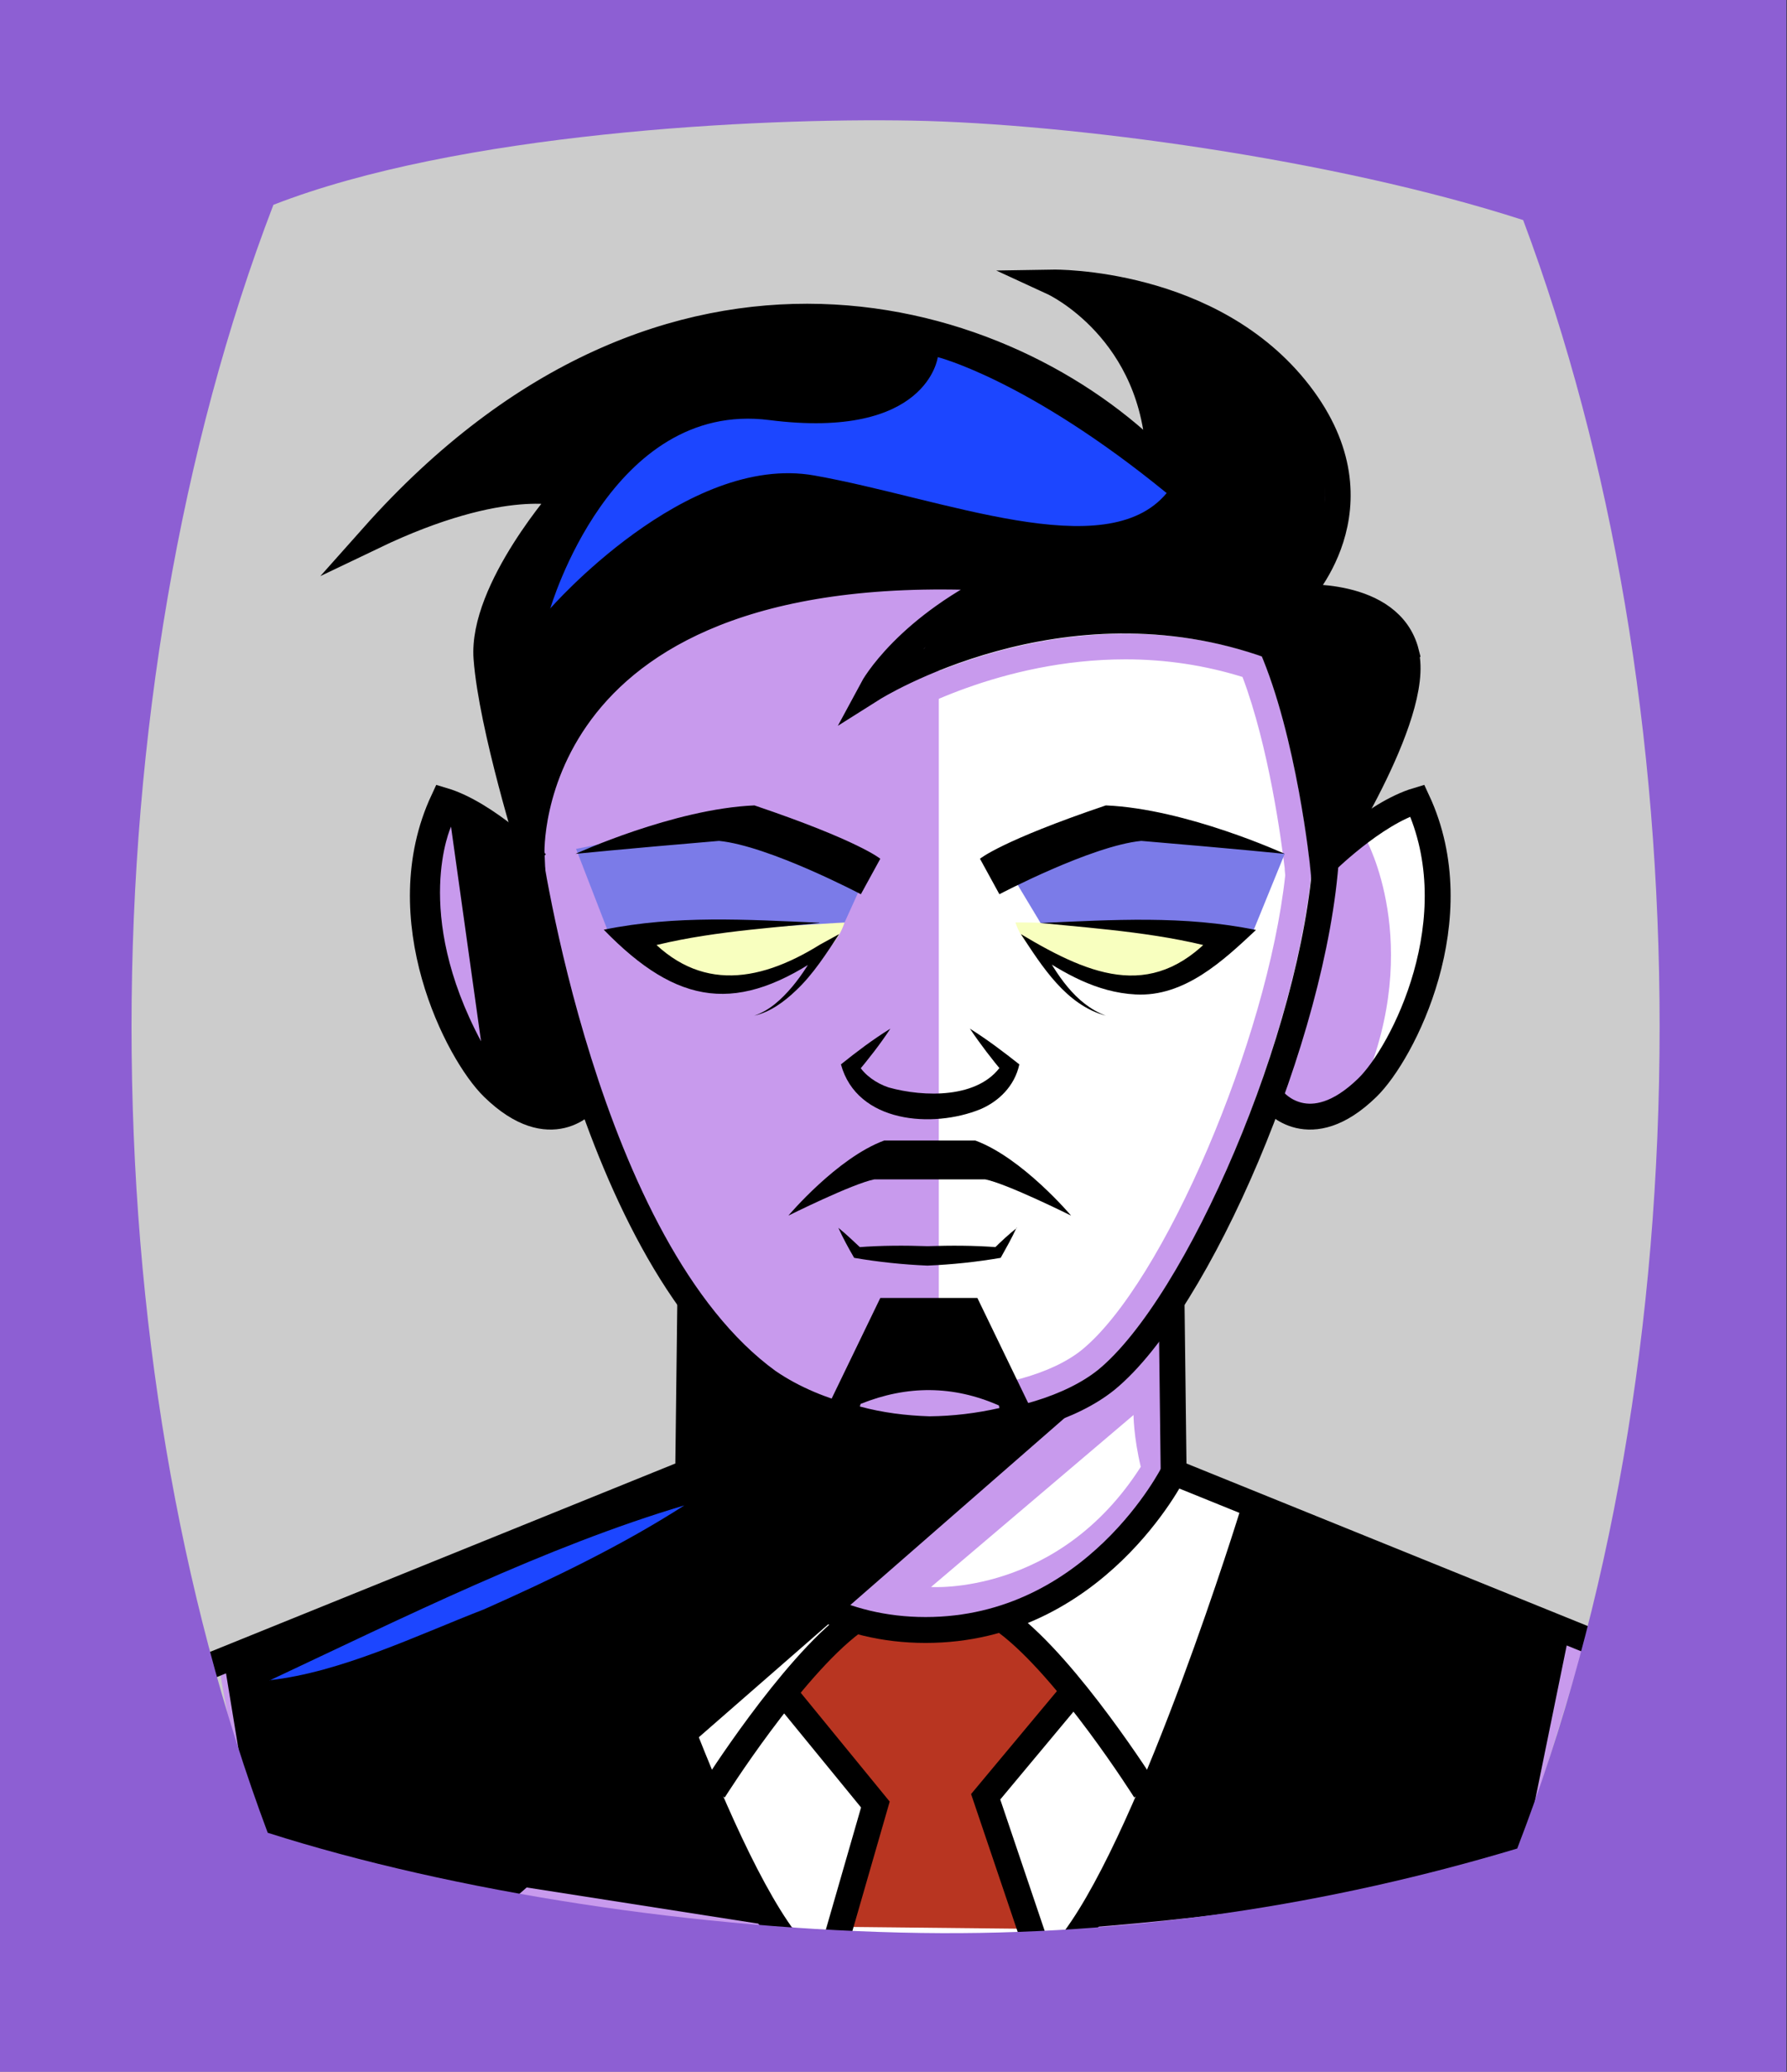 <svg id="Capa_2" xmlns="http://www.w3.org/2000/svg" xmlns:xlink="http://www.w3.org/1999/xlink" viewBox="0 0 69.02 80">
<rect x="0" y="0" width="69.02" height="80" fill="#333333" stroke="none"/>
<defs >
<style >
.cls-1{fill:#c89aed;}.cls-2{fill:#fff;}.cls-3{fill:#f8ffbf;}.cls-4{fill:#7b7be8;}.cls-5{fill:#a88347;}.cls-6{fill:#782ab5;}.cls-7{stroke:#000;stroke-miterlimit:10;}.cls-7,.cls-8,.cls-9,.cls-10{fill:none;}.cls-11{fill:#1c46ff;}.cls-8{stroke:#deb778;stroke-dasharray:0 0 0 4.06;stroke-linecap:round;stroke-linejoin:round;}.cls-12{fill:url(#USGS_19_Inundación_de_tierra);}.cls-13{fill:#deb778;}.cls-10{stroke:#1d1d1b;stroke-dasharray:0 0 2 2;stroke-width:.3px;}.cls-14{fill:#fcf0c5;}.cls-15{fill:#b83521;}
</style>
<pattern id="USGS_19_Inundación_de_tierra" x="0" y="0" width="72" height="72" patternTransform="translate(-236.48 -16207) rotate(-90)" patternUnits="userSpaceOnUse" viewBox="0 0 72 72">
<g >
<rect class="cls-9" width="72" height="72">
</rect>
<g >
<line class="cls-10" x1="71" y1="71" x2="144.44" y2="71">
</line>
<line class="cls-10" x1="71" y1="67" x2="144.44" y2="67">
</line>
<line class="cls-10" x1="71" y1="63" x2="144.44" y2="63">
</line>
<line class="cls-10" x1="71" y1="59" x2="144.44" y2="59">
</line>
<line class="cls-10" x1="71" y1="55" x2="144.44" y2="55">
</line>
<line class="cls-10" x1="71" y1="51" x2="144.44" y2="51">
</line>
<line class="cls-10" x1="71" y1="47" x2="144.44" y2="47">
</line>
<line class="cls-10" x1="71" y1="43" x2="144.44" y2="43">
</line>
<line class="cls-10" x1="71" y1="39" x2="144.44" y2="39">
</line>
<line class="cls-10" x1="71" y1="35" x2="144.44" y2="35">
</line>
<line class="cls-10" x1="71" y1="31" x2="144.44" y2="31">
</line>
<line class="cls-10" x1="71" y1="27" x2="144.44" y2="27">
</line>
<line class="cls-10" x1="71" y1="23" x2="144.44" y2="23">
</line>
<line class="cls-10" x1="71" y1="19" x2="144.44" y2="19">
</line>
<line class="cls-10" x1="71" y1="15" x2="144.44" y2="15">
</line>
<line class="cls-10" x1="71" y1="11" x2="144.44" y2="11">
</line>
<line class="cls-10" x1="71" y1="7" x2="144.44" y2="7">
</line>
<line class="cls-10" x1="71" y1="3" x2="144.44" y2="3">
</line>
</g>
<g >
<line class="cls-10" x1="-1" y1="71" x2="72.44" y2="71">
</line>
<line class="cls-10" x1="-1" y1="67" x2="72.44" y2="67">
</line>
<line class="cls-10" x1="-1" y1="63" x2="72.44" y2="63">
</line>
<line class="cls-10" x1="-1" y1="59" x2="72.44" y2="59">
</line>
<line class="cls-10" x1="-1" y1="55" x2="72.44" y2="55">
</line>
<line class="cls-10" x1="-1" y1="51" x2="72.44" y2="51">
</line>
<line class="cls-10" x1="-1" y1="47" x2="72.44" y2="47">
</line>
<line class="cls-10" x1="-1" y1="43" x2="72.44" y2="43">
</line>
<line class="cls-10" x1="-1" y1="39" x2="72.44" y2="39">
</line>
<line class="cls-10" x1="-1" y1="35" x2="72.44" y2="35">
</line>
<line class="cls-10" x1="-1" y1="31" x2="72.44" y2="31">
</line>
<line class="cls-10" x1="-1" y1="27" x2="72.44" y2="27">
</line>
<line class="cls-10" x1="-1" y1="23" x2="72.44" y2="23">
</line>
<line class="cls-10" x1="-1" y1="19" x2="72.44" y2="19">
</line>
<line class="cls-10" x1="-1" y1="15" x2="72.44" y2="15">
</line>
<line class="cls-10" x1="-1" y1="11" x2="72.44" y2="11">
</line>
<line class="cls-10" x1="-1" y1="7" x2="72.44" y2="7">
</line>
<line class="cls-10" x1="-1" y1="3" x2="72.44" y2="3">
</line>
<line class="cls-10" x1="1.04" y1="69" x2="74.48" y2="69">
</line>
<line class="cls-10" x1="1.04" y1="65" x2="74.48" y2="65">
</line>
<line class="cls-10" x1="1.04" y1="61" x2="74.48" y2="61">
</line>
<line class="cls-10" x1="1.04" y1="57" x2="74.48" y2="57">
</line>
<line class="cls-10" x1="1.04" y1="53" x2="74.48" y2="53">
</line>
<line class="cls-10" x1="1.04" y1="49" x2="74.48" y2="49">
</line>
<line class="cls-10" x1="1.04" y1="45" x2="74.48" y2="45">
</line>
<line class="cls-10" x1="1.04" y1="41" x2="74.48" y2="41">
</line>
<line class="cls-10" x1="1.04" y1="37" x2="74.48" y2="37">
</line>
<line class="cls-10" x1="1.04" y1="33" x2="74.48" y2="33">
</line>
<line class="cls-10" x1="1.04" y1="29" x2="74.48" y2="29">
</line>
<line class="cls-10" x1="1.04" y1="25" x2="74.48" y2="25">
</line>
<line class="cls-10" x1="1.04" y1="21" x2="74.48" y2="21">
</line>
<line class="cls-10" x1="1.04" y1="17" x2="74.48" y2="17">
</line>
<line class="cls-10" x1="1.04" y1="13" x2="74.48" y2="13">
</line>
<line class="cls-10" x1="1.04" y1="9" x2="74.48" y2="9">
</line>
<line class="cls-10" x1="1.04" y1="5" x2="74.48" y2="5">
</line>
<line class="cls-10" x1="1.04" y1="1" x2="74.48" y2="1">
</line>
</g>
<g >
<line class="cls-10" x1="-73" y1="71" x2=".44" y2="71">
</line>
<line class="cls-10" x1="-73" y1="67" x2=".44" y2="67">
</line>
<line class="cls-10" x1="-73" y1="63" x2=".44" y2="63">
</line>
<line class="cls-10" x1="-73" y1="59" x2=".44" y2="59">
</line>
<line class="cls-10" x1="-73" y1="55" x2=".44" y2="55">
</line>
<line class="cls-10" x1="-73" y1="51" x2=".44" y2="51">
</line>
<line class="cls-10" x1="-73" y1="47" x2=".44" y2="47">
</line>
<line class="cls-10" x1="-73" y1="43" x2=".44" y2="43">
</line>
<line class="cls-10" x1="-73" y1="39" x2=".44" y2="39">
</line>
<line class="cls-10" x1="-73" y1="35" x2=".44" y2="35">
</line>
<line class="cls-10" x1="-73" y1="31" x2=".44" y2="31">
</line>
<line class="cls-10" x1="-73" y1="27" x2=".44" y2="27">
</line>
<line class="cls-10" x1="-73" y1="23" x2=".44" y2="23">
</line>
<line class="cls-10" x1="-73" y1="19" x2=".44" y2="19">
</line>
<line class="cls-10" x1="-73" y1="15" x2=".44" y2="15">
</line>
<line class="cls-10" x1="-73" y1="11" x2=".44" y2="11">
</line>
<line class="cls-10" x1="-73" y1="7" x2=".44" y2="7">
</line>
<line class="cls-10" x1="-73" y1="3" x2=".44" y2="3">
</line>
<line class="cls-10" x1="-70.96" y1="69" x2="2.48" y2="69">
</line>
<line class="cls-10" x1="-70.96" y1="65" x2="2.48" y2="65">
</line>
<line class="cls-10" x1="-70.96" y1="61" x2="2.48" y2="61">
</line>
<line class="cls-10" x1="-70.96" y1="57" x2="2.48" y2="57">
</line>
<line class="cls-10" x1="-70.96" y1="53" x2="2.48" y2="53">
</line>
<line class="cls-10" x1="-70.96" y1="49" x2="2.48" y2="49">
</line>
<line class="cls-10" x1="-70.96" y1="45" x2="2.48" y2="45">
</line>
<line class="cls-10" x1="-70.96" y1="41" x2="2.48" y2="41">
</line>
<line class="cls-10" x1="-70.96" y1="37" x2="2.48" y2="37">
</line>
<line class="cls-10" x1="-70.96" y1="33" x2="2.48" y2="33">
</line>
<line class="cls-10" x1="-70.96" y1="29" x2="2.48" y2="29">
</line>
<line class="cls-10" x1="-70.96" y1="25" x2="2.48" y2="25">
</line>
<line class="cls-10" x1="-70.96" y1="21" x2="2.48" y2="21">
</line>
<line class="cls-10" x1="-70.96" y1="17" x2="2.48" y2="17">
</line>
<line class="cls-10" x1="-70.96" y1="13" x2="2.48" y2="13">
</line>
<line class="cls-10" x1="-70.96" y1="9" x2="2.48" y2="9">
</line>
<line class="cls-10" x1="-70.96" y1="5" x2="2.48" y2="5">
</line>
<line class="cls-10" x1="-70.96" y1="1" x2="2.48" y2="1">
</line>
</g>
</g>
</pattern>
</defs>
  <path
     style="opacity:1;vector-effect:none;fill:#cccccc;fill-opacity:1;fill-rule:nonzero;stroke:none;stroke-width:4.495;stroke-linecap:butt;stroke-linejoin:miter;stroke-miterlimit:4;stroke-dasharray:none;stroke-dashoffset:0;stroke-opacity:1"
     d="M -0.08,0.361 V 80.361 H 68.92 V 0.361 Z"
     id="rect4304"/>

<g id="Characters">
<g >
<g >
<path class="cls-1" d="M61.18,63.53l-2.57,8.38s-27.83,7.83-48.63-.95c-1.22-4.32-1.49-6.48-1.49-6.48l17.84-7.43,.27-6.62s-2.71-4.46-3.65-7.57c-2.43,1.08-8.38-1.89-5.94-12.16,2.65,1.53,3.29,1.98,3.36,2.02-.02-.09-.15-.54-.33-1.21-.51-1.96-1.4-5.76-1.01-7.43,.54-2.29,2.7-4.86,2.7-4.86,0,0-3.64-.54-6.21,.81,8.37-8.64,18.37-10.94,28.91-2.56,.13-4.33-2.97-6.08-2.97-6.08,0,0,5.53-.95,9.32,5.13,1.21,3.78-.68,6.35-.68,6.35,0,0,3.92,.81,4.46,2.57,.52,1.7-2.77,6.72-2.96,7.01l.34-.16,2.75-1.32s1.63,2.84,.14,7.3c-1.49,4.46-4.05,5.94-5.94,4.19-2.03,5.67-3.79,8.51-3.79,8.51l.27,5.94,15.81,6.62Z">
</path>
<path class="cls-2" d="M36.26,55.2V25.42s7.22-3.9,12.68-.55c2.48,6.51,2.22,9.4,2.22,9.4,0,0-1.66,13.05-7.62,18.22-3.33,2.63-7.27,2.72-7.27,2.72Z">
</path>
<path class="cls-2" d="M31.35,62.12s2.72,2.06,6.34,.91,7.69-6.12,7.69-6.12l2.85,1.02s-2.63,12.67-6.58,16.54c-8.39,1.23-11.93-.33-11.93-.33l-3.87-8.07,5.51-3.95Z">
</path>
<path d="M51.6,32.45l.34-.16-.77,1.33-2.23-8.75s-7-2.13-13.61,.78c.49-1.17,3.01-3.3,3.01-3.3,0,0-1.55-.39-7.77,.29-8.36,1.65-10.4,8.94-10.4,8.94l-.13-.07c-.51-1.96-1.4-5.76-1.01-7.43,.54-2.29,2.7-4.86,2.7-4.86,0,0-3.64-.54-6.21,.81,8.37-8.64,18.37-10.94,28.91-2.56,.13-4.33-2.97-6.08-2.97-6.08,0,0,5.53-.95,9.32,5.13,1.21,3.78-.68,6.35-.68,6.35,0,0,3.92,.81,4.46,2.57,.52,1.7-2.77,6.72-2.96,7.01Z">
</path>
<path class="cls-11" d="M21.24,23.51s5.25-6.03,10.21-5.15,11.27,3.5,13.61,.68c-5.35-4.37-8.84-5.25-8.84-5.25,0,0-.39,3.21-6.51,2.43s-8.46,7.29-8.46,7.29Z">
</path>
<path class="cls-3" d="M32.62,35.62s-3.84-.05-7.8,.75c1.03,1.63,6.84,2.21,7.8-.75Z">
</path>
<path class="cls-3" d="M39.22,35.62s3.84-.05,7.8,.75c-1.03,1.63-6.84,2.21-7.8-.75Z">
</path>
<path d="M20.66,32.89l-3.65-2.19s-1.31,4.09,.22,7.95,3.43,5.21,5.58,3.86c-1.96-5.52-2.15-9.62-2.15-9.62Z">
</path>
<path d="M42.51,53.54l-22.84,19.93-9.83-2.09-1.18-7.19,17.67-7.14,.44-6.15s2.18,3.82,6.82,3.91,6.82-.09,8.92-1.27Z">
</path>
<path class="cls-15" d="M30.3,65.48l2.52-3.05s3.66,.84,5.72,.31c2.14,1.53,2.67,2.44,2.67,2.44l-2.97,3.89,1.6,5.41-7.7-.08,1.68-4.96-3.51-3.97Z">
</path>
<path d="M48.56,58.45s-2.91,12.17-6.93,16.01c13.03-1,17.29-3.13,17.29-3.13l1.74-8.52-12.11-4.36Z">
</path>
<polygon points="25.02 65.23 30.25 74.43 19.11 72.69 25.02 65.23">
</polygon>
<path class="cls-2" d="M43.78,54.64l-7.82,6.64s4.91,.35,8.1-4.64c-.28-1.18-.28-2.01-.28-2.01Z">
</path>
<path class="cls-1" d="M34.04,23.83c-1.05,1-1.53,1.81-1.66,2.05l-.89,1.66-1.79,3.34,3.21-2.02,1.59-1c.41-.25,4.14-2.4,8.97-2.4,1.56,0,3.07,.23,4.52,.68,1.02,2.7,1.5,6.31,1.63,7.39,0,.02,0,.03,0,.05l.02,.22c-.69,6.36-4.71,15.75-7.85,18.32-1.16,.94-3.3,1.53-5.59,1.53s-4.24-.54-5.65-1.5c-5.44-3.94-7.86-15.2-8.49-18.68l-.02-.53v-.06c0-.33,.07-3.15,2.51-5.54,2.08-2.03,5.27-3.2,9.49-3.5m2.31-1.08c-5.65,0-9.86,1.29-12.5,3.87-2.91,2.85-2.82,6.31-2.81,6.34l.02,.59h0c.65,3.64,3.12,15.22,8.9,19.4,1.71,1.17,4.01,1.69,6.23,1.69,2.47,0,4.85-.64,6.22-1.75,3.4-2.78,7.55-12.49,8.23-19.09l-.03-.33s-.51-4.87-1.87-8.14c-1.83-.63-3.61-.87-5.27-.87-5.36,0-9.44,2.51-9.5,2.54l-1.6,1.01,.89-1.66c.05-.09,1.04-1.9,3.85-3.59-.26,0-.51,0-.76,0h0Z">
</path>
<path class="cls-2" d="M52.76,32.41s2.23,4-.09,9.48c3.25-4.18,3.58-8.45,2.02-10.91-1.37,.42-1.93,1.44-1.93,1.44Z">
</path>
<polygon class="cls-4" points="33.51 33.66 32.62 35.62 24.84 36.09 23.45 35.88 22.25 32.78 27.88 31.64 33.51 33.66">
</polygon>
<polygon class="cls-4" points="39 33.66 40.19 35.64 47.29 36.09 48.41 35.94 49.62 32.97 44.63 31.64 39 33.66">
</polygon>
<path class="cls-7" d="M54.31,25.2c-.61-2.42-4.22-2.13-4.22-2.13,0,0,3.48-3.48,.1-7.87s-9.51-4.29-9.51-4.29c0,0,3.99,1.84,4.09,6.95-5.83-5.93-18.91-10.02-30.37,2.86,5.11-2.45,7.46-1.64,7.46-1.64,0,0-3.27,3.68-3.07,6.34s1.74,7.57,1.74,7.57c0,0-.51-11.86,18.45-10.64-3.98,1.82-5.28,4.24-5.28,4.24,0,0,7.27-4.59,15.41-1.64,1.47,3.38,1.99,8.48,1.99,8.48,0,0,3.81-5.8,3.2-8.22Z">
</path>
<path class="cls-7" d="M20.38,32.53s2.18,15.67,9.29,20.82c3.92,2.68,10.37,2.1,13.06-.07,3.55-2.9,8.05-13.35,8.49-20.24">
</path>
<path class="cls-7" d="M20.73,33.34s-1.93-1.93-3.61-2.43c-2.12,4.55,.56,9.76,1.93,11.09,2.24,2.18,3.61,.5,3.61,.5">
</path>
<path class="cls-7" d="M51.13,33.34s1.93-1.93,3.61-2.43c2.12,4.55-.56,9.76-1.93,11.09-2.24,2.18-3.61,.5-3.61,.5">
</path>
<path d="M22.23,32.97s3.8-1.74,6.91-1.87c4.05,1.37,4.86,2.06,4.86,2.06l-.75,1.37s-3.55-1.87-5.48-2.06c-3.67,.31-5.54,.5-5.54,.5Z">
</path>
<path d="M31.65,35.64c-2.35,.23-4.87,.4-7.1,1.07,0,0,.22-.84,.22-.84,2.02,2.43,4.42,2.15,6.91,.6,0,0,.73-.4,.73-.4-.49,.75-1.01,1.56-1.66,2.17-.46,.44-1,.84-1.62,.98,.6-.2,1.07-.65,1.47-1.12,.4-.48,.73-1.01,1.01-1.56,0,0,.28,.27,.28,.27-3.38,2.37-5.7,2.04-8.57-.91,2.78-.57,5.54-.39,8.32-.27h0Z">
</path>
<path d="M49.62,32.97s-3.8-1.74-6.91-1.87c-4.05,1.37-4.86,2.06-4.86,2.06l.75,1.37s3.55-1.87,5.48-2.06c3.67,.31,5.54,.5,5.54,.5Z">
</path>
<path d="M40.19,35.64c2.78-.12,5.54-.3,8.32,.27-1.27,1.19-2.76,2.59-4.65,2.49-1.52-.08-2.77-.83-3.92-1.59,0,0,.28-.27,.28-.27,.58,1.07,1.3,2.23,2.49,2.68-1.53-.41-2.46-1.9-3.28-3.15,2.79,1.67,5.22,2.63,7.64-.2,0,0,.22,.84,.22,.84-2.23-.66-4.75-.84-7.1-1.07h0Z">
</path>
<path d="M37.46,39.72c.67,.42,1.29,.89,1.91,1.38-.18,.84-.8,1.43-1.5,1.73-1.84,.75-4.77,.54-5.39-1.73,.61-.49,1.23-.96,1.91-1.38-.4,.61-.85,1.18-1.31,1.73l.09-.32c.21,.37,.67,.7,1.15,.86,1.36,.38,3.49,.44,4.36-.86,0,0,.09,.32,.09,.32-.46-.55-.9-1.12-1.31-1.73h0Z">
</path>
<path d="M36.11,44.04h1.56c1.82,.67,3.7,2.9,3.7,2.9,0,0-2.49-1.24-3.32-1.4h-2.01s-.26,0-.26,0h-2.01c-.83,.16-3.32,1.4-3.32,1.4,0,0,1.88-2.23,3.7-2.9h1.95Z">
</path>
<path d="M39.26,47.41c-.18,.4-.4,.78-.61,1.16-.93,.16-1.88,.26-2.83,.3-.95-.04-1.9-.14-2.83-.3-.22-.38-.43-.76-.61-1.16,.32,.26,.62,.55,.92,.83l-.15-.08c.9-.07,1.79-.07,2.68-.04,.89-.03,1.78-.03,2.68,.04l-.15,.08c.29-.29,.59-.57,.92-.83h0Z">
</path>
<path d="M39.83,54.42l-2.08-4.3h-1.49s-.77,0-.77,0h-1.49l-2.08,4.3s4.13,1.68,7.91,0Z">
</path>
<polyline class="cls-7" points="26.66 50.27 26.58 56.85 7.63 64.52">
</polyline>
<polyline class="cls-7" points="45.25 50.27 45.33 56.85 64.27 64.52">
</polyline>
<path class="cls-7" d="M26.58,56.85s2.63,6.09,9.17,6.09,9.58-6.09,9.58-6.09">
</path>
<path class="cls-7" d="M23.41,58.43s3.77,12.24,6.89,16.45">
</path>
<path class="cls-7" d="M27.57,69.14s2.97-4.71,5.35-6.49">
</path>
<path class="cls-7" d="M48.39,58.43s-3.77,12.24-6.89,16.45">
</path>
<path class="cls-7" d="M44.23,69.14s-2.97-4.71-5.35-6.49">
</path>
<polyline class="cls-7" points="30.49 65.62 33.81 69.68 32.08 75.68 40.2 75.68 38.07 69.38 41.54 65.22">
</polyline>
</g>
<path class="cls-1" d="M33.24,54.21c1.79-.72,3.57-.72,5.34,.06,0,0,.02,.1,.02,.1-.88,.2-1.79,.31-2.7,.32-.91-.03-1.81-.14-2.69-.38l.03-.1h0Z">
</path>
<path class="cls-1" d="M17.42,31.92s-1.51,3.29,1.16,8.29">
</path>
<path class="cls-11" d="M10.41,64.89c5.17-2.43,10.7-5.18,16.02-6.76-2.41,1.55-5.12,2.85-7.73,4.01-2.63,1.02-5.52,2.43-8.29,2.74h0Z">
</path>
</g>
</g>

  <path
     style="opacity:1;vector-effect:none;fill:#8d5fd3;fill-opacity:1;fill-rule:nonzero;stroke:none;stroke-width:2.358;stroke-linecap:butt;stroke-linejoin:miter;stroke-miterlimit:4;stroke-dasharray:none;stroke-dashoffset:0;stroke-opacity:0.442"
     d="M 0,1.2e-7 V 80 H 69 V 1.2e-7 Z M 35.24,4.658 c 6.068,0.112 16.27,1.47 23.59,3.84 3.46,9.24 5.27,19.951 5.27,31.141 0,11.47 -1.89,22.39 -5.5,31.74 -7.2,2.16 -14.94,3.377 -23.02,3.26 -8.58,-0.124 -18.036,-1.573 -25.24,-3.869 -3.45,-9.22 -5.26,-19.931 -5.26,-31.131 0,-11.2 1.89,-22.38 5.48,-31.73 C 17.683,5.134 29.173,4.546 35.24,4.658 Z"
     id="rect4304" />


</svg>
